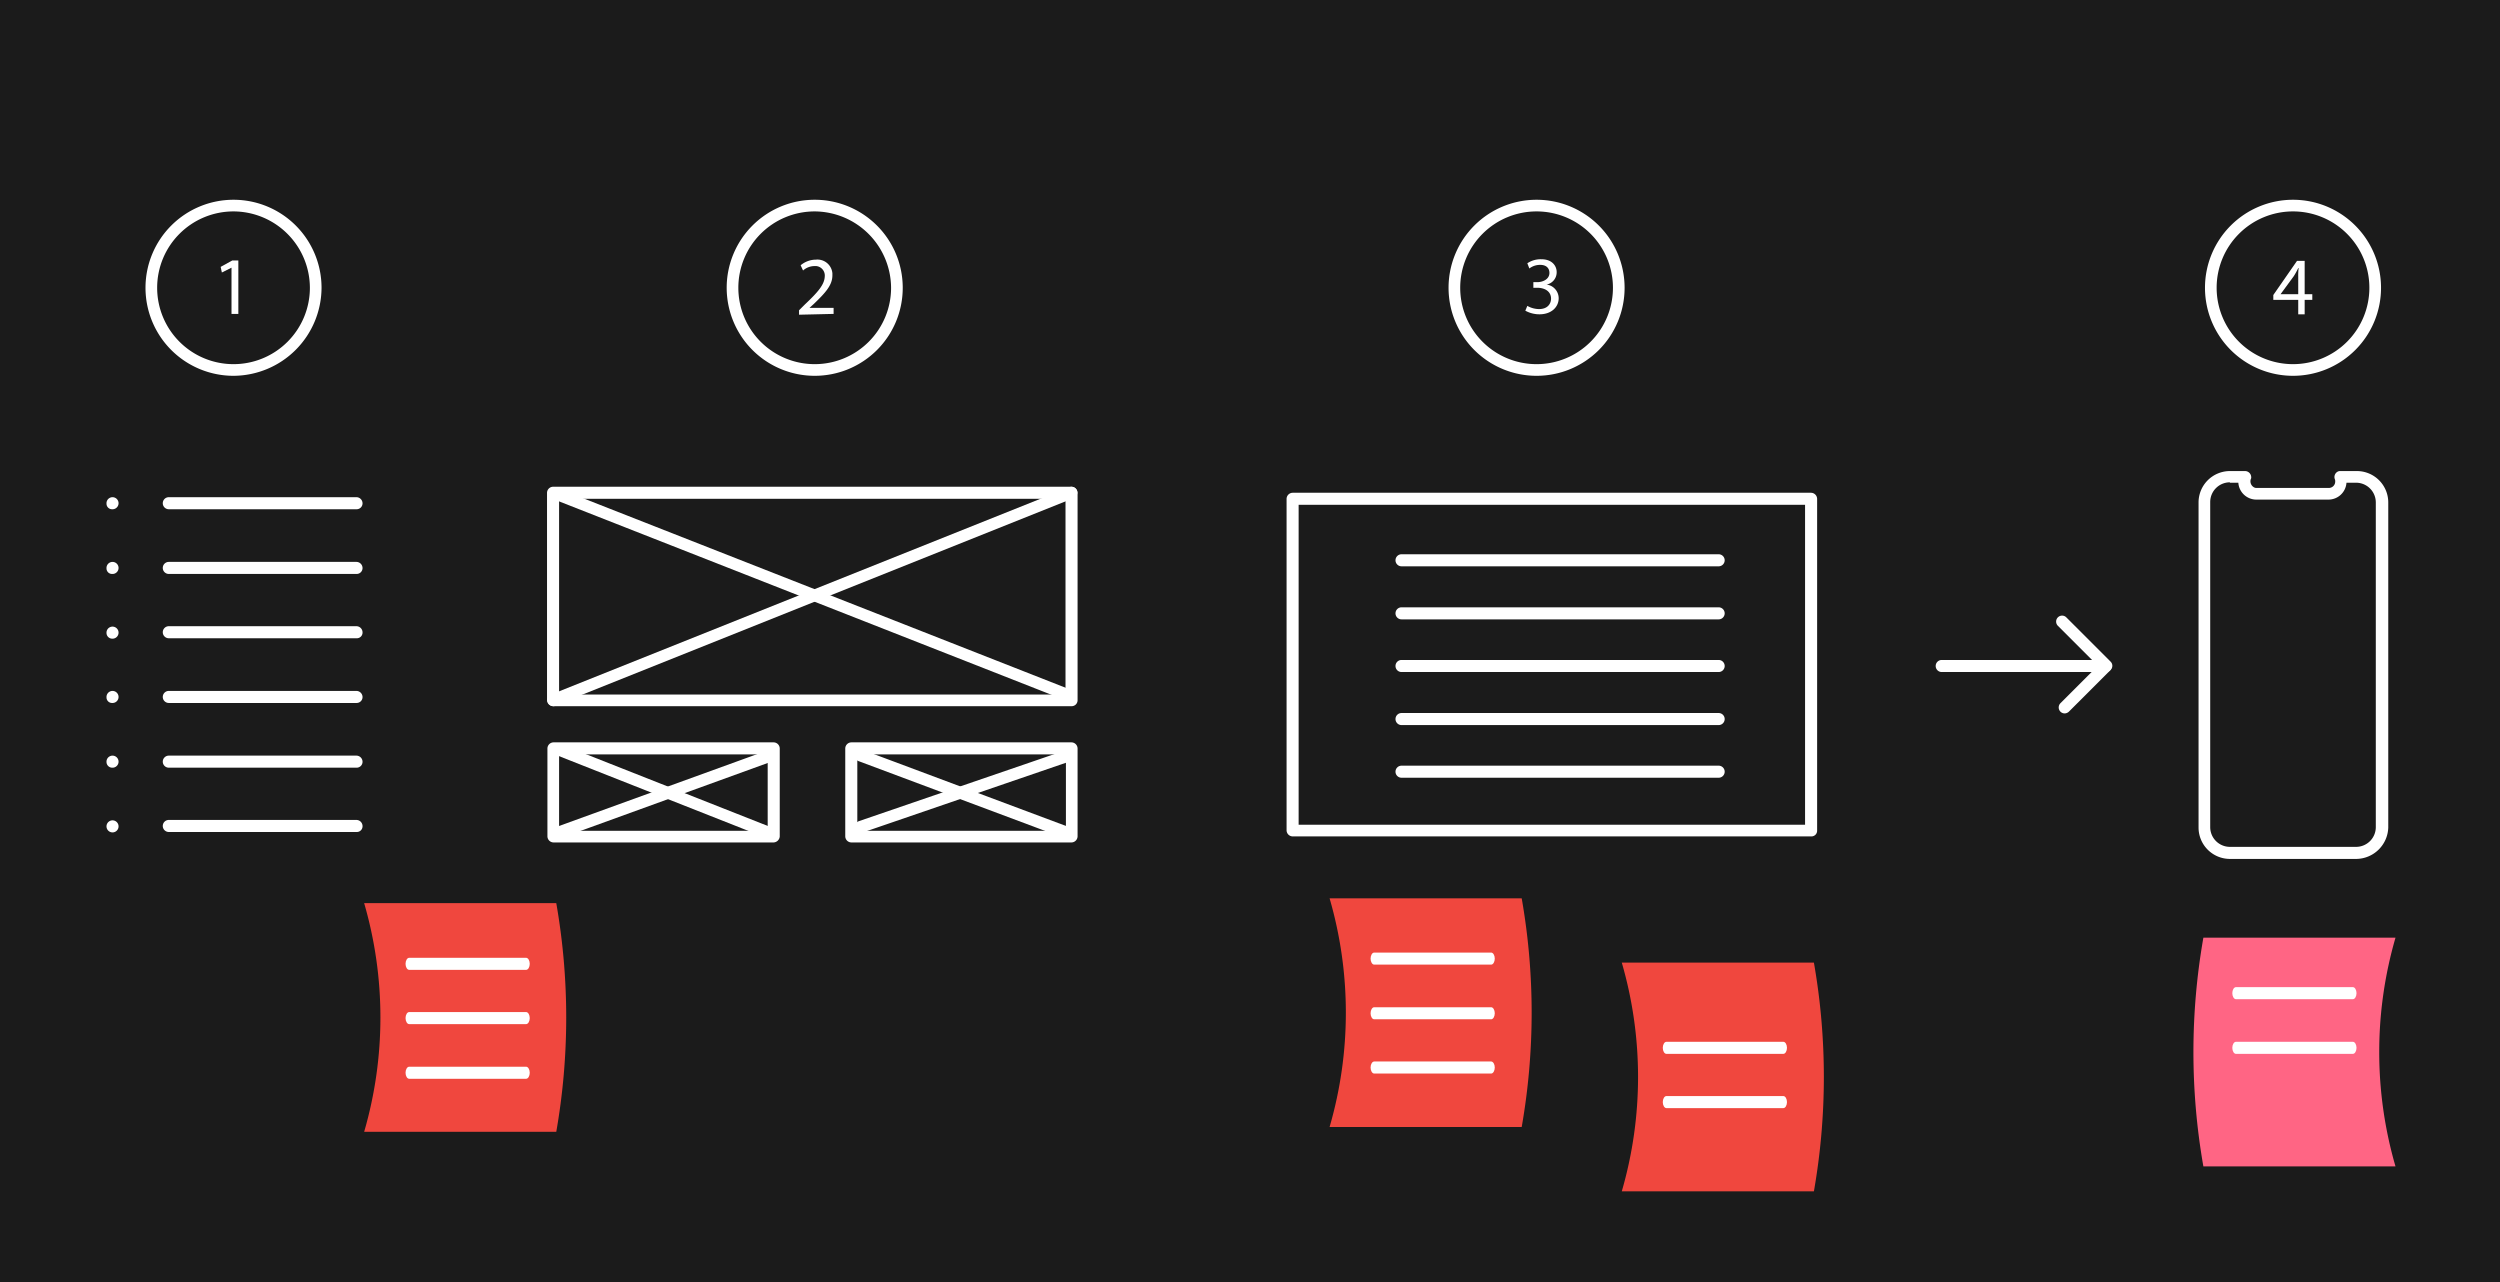 <svg id="b8ce0917-79ae-4875-bfb0-e0ef48cf483c" xmlns="http://www.w3.org/2000/svg" viewBox="0 0 622 319"><defs><style>.cls-1{fill:#1b1b1b;}.cls-2{fill:#fff;}.cls-3{fill:#ff6584;}.cls-4{fill:#f0473e;}</style></defs><rect class="cls-1" width="622" height="319"/><path class="cls-2" d="M266.6,175.7h-129a1.54,1.54,0,0,1-1.5-1.5h0V122.6a1.54,1.54,0,0,1,1.5-1.5h129a1.54,1.54,0,0,1,1.5,1.5h0v51.6a1.47,1.47,0,0,1-1.5,1.5Zm-127.5-2.9h126V124.1h-126Z"/><path class="cls-2" d="M192.5,209.6H137.7a1.54,1.54,0,0,1-1.5-1.5h0V186.2a1.54,1.54,0,0,1,1.5-1.5h54.8a1.54,1.54,0,0,1,1.5,1.5h0v21.9a1.61,1.61,0,0,1-1.5,1.5Zm-53.4-2.9H191v-19H139.1Z"/><path class="cls-2" d="M266.6,209.6H211.8a1.54,1.54,0,0,1-1.5-1.5h0V186.2a1.54,1.54,0,0,1,1.5-1.5h54.8a1.54,1.54,0,0,1,1.5,1.5h0v21.9a1.54,1.54,0,0,1-1.5,1.5Zm-53.3-2.9h51.9v-19H213.3Z"/><path class="cls-2" d="M265,174.1a.75.75,0,0,1-.5-.1L137.2,124a1.46,1.46,0,0,1,1.1-2.7l127.3,50a1.4,1.4,0,0,1,.8,1.9,1.42,1.42,0,0,1-1.4.9Z"/><path class="cls-2" d="M137.7,175.7a1.54,1.54,0,0,1-1.5-1.5,1.69,1.69,0,0,1,.9-1.4l129-51.6a1.46,1.46,0,0,1,1.1,2.7l-129,51.6A.55.55,0,0,1,137.7,175.7Z"/><path class="cls-2" d="M191.7,208.8a.75.75,0,0,1-.5-.1l-53.2-21a1.46,1.46,0,1,1,1.1-2.7l53.2,21a1.4,1.4,0,0,1,.8,1.9,1.69,1.69,0,0,1-1.4.9Z"/><path class="cls-2" d="M138.5,208.8a1.54,1.54,0,0,1-1.5-1.5,1.5,1.5,0,0,1,1-1.4l53.2-19.3a1.49,1.49,0,1,1,1,2.8h0L139,208.7A1.09,1.09,0,0,1,138.5,208.8Z"/><path class="cls-2" d="M265.8,208.8a.9.9,0,0,1-.5-.1l-51.6-19.3a1.49,1.49,0,1,1,1-2.8l51.6,19.3a1.53,1.53,0,0,1,.9,1.9A1.5,1.5,0,0,1,265.8,208.8Z"/><path class="cls-2" d="M214.2,207.2a1.54,1.54,0,0,1-1.5-1.5,1.5,1.5,0,0,1,1-1.4l51.6-17.7a1.49,1.49,0,0,1,1,2.8h0l-51.6,17.7A4.33,4.33,0,0,1,214.2,207.2Z"/><path class="cls-2" d="M58.1,93.5A21.9,21.9,0,1,1,80,71.6h0A22,22,0,0,1,58.1,93.5Zm0-40.9a19,19,0,1,0,19,19h0a19.06,19.06,0,0,0-19-19Z"/><path class="cls-2" d="M202.7,93.5a21.9,21.9,0,1,1,21.9-22A21.89,21.89,0,0,1,202.7,93.5Zm0-40.9a19,19,0,1,0,19,19h0a19.12,19.12,0,0,0-19-19Z"/><path class="cls-2" d="M382.3,93.5a21.9,21.9,0,1,1,21.9-21.9A21.89,21.89,0,0,1,382.3,93.5Zm0-40.9a19,19,0,1,0,19,19h0a19,19,0,0,0-19-19Z"/><path class="cls-2" d="M570.5,93.5a21.9,21.9,0,1,1,21.9-21.9A21.89,21.89,0,0,1,570.5,93.5Zm0-40.9a19,19,0,1,0,19,19,19,19,0,0,0-19-19Z"/><path class="cls-2" d="M198.8,78.3V77.2l1.4-1.4c3.4-3.2,4.9-5,5-7a2.37,2.37,0,0,0-2.1-2.6h-.5a4.3,4.3,0,0,0-2.8,1.1l-.6-1.3a5.94,5.94,0,0,1,3.8-1.4,3.73,3.73,0,0,1,4.1,3.4v.5c0,2.5-1.8,4.4-4.6,7.1l-1.1,1h6v1.5Z"/><path class="cls-2" d="M57.6,66.6h0l-2.4,1.2-.3-1.4,2.9-1.6h1.5V78.1H57.6Z"/><path class="cls-2" d="M571.8,78.2V74.6h-6.2V73.4l5.9-8.5h1.9v8.3h1.9v1.4h-1.9v3.6Zm0-5V68.8a14.77,14.77,0,0,1,.1-2.1h-.1a18,18,0,0,1-1.1,2l-3.3,4.5h4.4Z"/><path class="cls-2" d="M380,76.1a6,6,0,0,0,2.9.8c2.3,0,3-1.5,3-2.6,0-1.9-1.7-2.7-3.4-2.7h-1V70.2h1c1.3,0,3-.7,3-2.3,0-1.1-.7-2-2.3-2a4.39,4.39,0,0,0-2.7.9l-.5-1.3a6,6,0,0,1,3.5-1c2.6,0,3.8,1.6,3.8,3.2a3.11,3.11,0,0,1-2.5,3.1h0a3.45,3.45,0,0,1,3,3.4c0,2.1-1.7,4-4.8,4a7.3,7.3,0,0,1-3.5-.9Z"/><path class="cls-2" d="M450.6,208.1h-129a1.54,1.54,0,0,1-1.5-1.5h0V124.1a1.54,1.54,0,0,1,1.5-1.5h129a1.54,1.54,0,0,1,1.5,1.5h0v82.5a1.42,1.42,0,0,1-1.5,1.5Zm-127.5-2.9h126V125.6h-126Z"/><path class="cls-2" d="M427.6,140.9H348.7a1.5,1.5,0,0,1,0-3h78.9a1.5,1.5,0,0,1,0,3Z"/><path class="cls-2" d="M427.6,154.1H348.7a1.5,1.5,0,0,1,0-3h78.9a1.5,1.5,0,0,1,0,3Z"/><path class="cls-2" d="M427.6,167.2H348.7a1.5,1.5,0,0,1,0-3h78.9a1.5,1.5,0,0,1,0,3Z"/><path class="cls-2" d="M427.6,180.4H348.7a1.5,1.5,0,0,1,0-3h78.9a1.5,1.5,0,0,1,0,3Z"/><path class="cls-2" d="M427.6,193.5H348.7a1.5,1.5,0,0,1,0-3h78.9a1.5,1.5,0,0,1,0,3Z"/><path class="cls-2" d="M27.9,126.7a1.5,1.5,0,1,0-1.4-1.4A1.37,1.37,0,0,0,27.9,126.7Z"/><path class="cls-2" d="M27.9,142.8a1.5,1.5,0,1,0-1.4-1.4A1.37,1.37,0,0,0,27.9,142.8Z"/><path class="cls-2" d="M27.9,158.9a1.5,1.5,0,1,0-1.4-1.4A1.42,1.42,0,0,0,27.9,158.9Z"/><path class="cls-2" d="M27.9,174.9a1.5,1.5,0,1,0-1.4-1.4A1.37,1.37,0,0,0,27.9,174.9Z"/><path class="cls-2" d="M27.9,191a1.5,1.5,0,1,0-1.4-1.4A1.42,1.42,0,0,0,27.9,191Z"/><path class="cls-2" d="M27.9,207.1a1.5,1.5,0,1,0-1.4-1.4A1.5,1.5,0,0,0,27.9,207.1Z"/><path class="cls-2" d="M88.7,126.7H42a1.5,1.5,0,1,1,0-3H88.7a1.54,1.54,0,0,1,1.5,1.5,1.47,1.47,0,0,1-1.5,1.5Z"/><path class="cls-2" d="M88.7,142.8H42a1.5,1.5,0,0,1,0-3H88.7a1.54,1.54,0,0,1,1.5,1.5,1.47,1.47,0,0,1-1.5,1.5Z"/><path class="cls-2" d="M88.7,158.8H42a1.5,1.5,0,0,1,0-3H88.7a1.54,1.54,0,0,1,1.5,1.5,1.42,1.42,0,0,1-1.5,1.5Z"/><path class="cls-2" d="M88.7,174.9H42a1.5,1.5,0,0,1,0-3H88.7a1.54,1.54,0,0,1,1.5,1.5,1.47,1.47,0,0,1-1.5,1.5Z"/><path class="cls-2" d="M88.7,191H42a1.5,1.5,0,0,1,0-3H88.7a1.54,1.54,0,0,1,1.5,1.5,1.47,1.47,0,0,1-1.5,1.5Z"/><path class="cls-2" d="M88.7,207H42a1.5,1.5,0,0,1,0-3H88.7a1.54,1.54,0,0,1,1.5,1.5,1.42,1.42,0,0,1-1.5,1.5Z"/><path class="cls-2" d="M586.2,213.7H554.8a7.81,7.81,0,0,1-7.8-7.8V125a7.81,7.81,0,0,1,7.8-7.8h3.8a1.54,1.54,0,0,1,1.5,1.5.75.75,0,0,1-.1.5,1.71,1.71,0,0,0,.9,2.1,1.27,1.27,0,0,0,.6.1h17.9a1.58,1.58,0,0,0,1.6-1.6,1.27,1.27,0,0,0-.1-.6,1.52,1.52,0,0,1,.8-1.9,1.27,1.27,0,0,1,.6-.1h4.1a7.81,7.81,0,0,1,7.8,7.8v80.9A8.05,8.05,0,0,1,586.2,213.7ZM554.8,120a4.91,4.91,0,0,0-4.9,4.9v80.9a4.91,4.91,0,0,0,4.9,4.9h31.4a4.91,4.91,0,0,0,4.9-4.9V125a4.91,4.91,0,0,0-4.9-4.9h-2.4a4.49,4.49,0,0,1-4.5,4.2H561.4a4.49,4.49,0,0,1-4.5-4.2h-2.1Z"/><path class="cls-2" d="M524,167.2H483.1a1.5,1.5,0,0,1,0-3h37.4l-8.5-8.5a1.48,1.48,0,1,1,2.1-2.1l11,11a1.45,1.45,0,0,1,0,2.1A1.53,1.53,0,0,1,524,167.2Z"/><path class="cls-2" d="M513.7,177.5a1.49,1.49,0,0,1-1.1-2.5l10.2-10.2a1.48,1.48,0,0,1,2.1,2.1h0L514.8,177A1.61,1.61,0,0,1,513.7,177.5Z"/><path class="cls-3" d="M596,290.2H548.2a164.75,164.75,0,0,1,0-56.9H596A102,102,0,0,0,596,290.2Z"/><path class="cls-4" d="M330.8,280.4h47.8a164.75,164.75,0,0,0,0-56.9H330.8A102,102,0,0,1,330.8,280.4Z"/><path class="cls-4" d="M403.5,296.4h47.8a164.75,164.75,0,0,0,0-56.9H403.5A102,102,0,0,1,403.5,296.4Z"/><path class="cls-2" d="M371,240H341.9c-.5,0-.9-.7-.9-1.5s.4-1.5.9-1.5H371c.5,0,.9.7.9,1.5S371.5,240,371,240Z"/><path class="cls-2" d="M371,253.6H341.9c-.5,0-.9-.7-.9-1.5s.4-1.5.9-1.5H371c.5,0,.9.7.9,1.5S371.5,253.6,371,253.6Z"/><path class="cls-2" d="M443.7,262.2H414.6c-.5,0-.9-.7-.9-1.5s.4-1.5.9-1.5h29.1c.5,0,.9.7.9,1.5S444.2,262.2,443.7,262.2Z"/><path class="cls-2" d="M443.7,275.7H414.6c-.5,0-.9-.7-.9-1.5s.4-1.5.9-1.5h29.1c.5,0,.9.7.9,1.5S444.2,275.7,443.7,275.7Z"/><path class="cls-2" d="M585.4,248.6H556.3c-.5,0-.9-.7-.9-1.5s.4-1.5.9-1.5h29.1c.5,0,.9.7.9,1.5S585.9,248.6,585.4,248.6Z"/><path class="cls-2" d="M585.4,262.2H556.3c-.5,0-.9-.7-.9-1.5s.4-1.5.9-1.5h29.1c.5,0,.9.7.9,1.5S585.9,262.2,585.4,262.2Z"/><path class="cls-2" d="M371,267.1H341.9c-.5,0-.9-.7-.9-1.5s.4-1.5.9-1.5H371c.5,0,.9.7.9,1.5S371.5,267.1,371,267.1Z"/><path class="cls-4" d="M90.6,281.6h47.8a164.75,164.75,0,0,0,0-56.9H90.6A102,102,0,0,1,90.6,281.6Z"/><path class="cls-2" d="M130.9,241.3H101.8c-.5,0-.9-.7-.9-1.5s.4-1.5.9-1.5h29.1c.5,0,.9.7.9,1.5S131.4,241.3,130.9,241.3Z"/><path class="cls-2" d="M130.9,254.8H101.8c-.5,0-.9-.7-.9-1.5s.4-1.5.9-1.5h29.1c.5,0,.9.7.9,1.5S131.4,254.8,130.9,254.8Z"/><path class="cls-2" d="M130.9,268.4H101.8c-.5,0-.9-.7-.9-1.5s.4-1.5.9-1.5h29.1c.5,0,.9.7.9,1.5S131.4,268.4,130.9,268.4Z"/></svg>